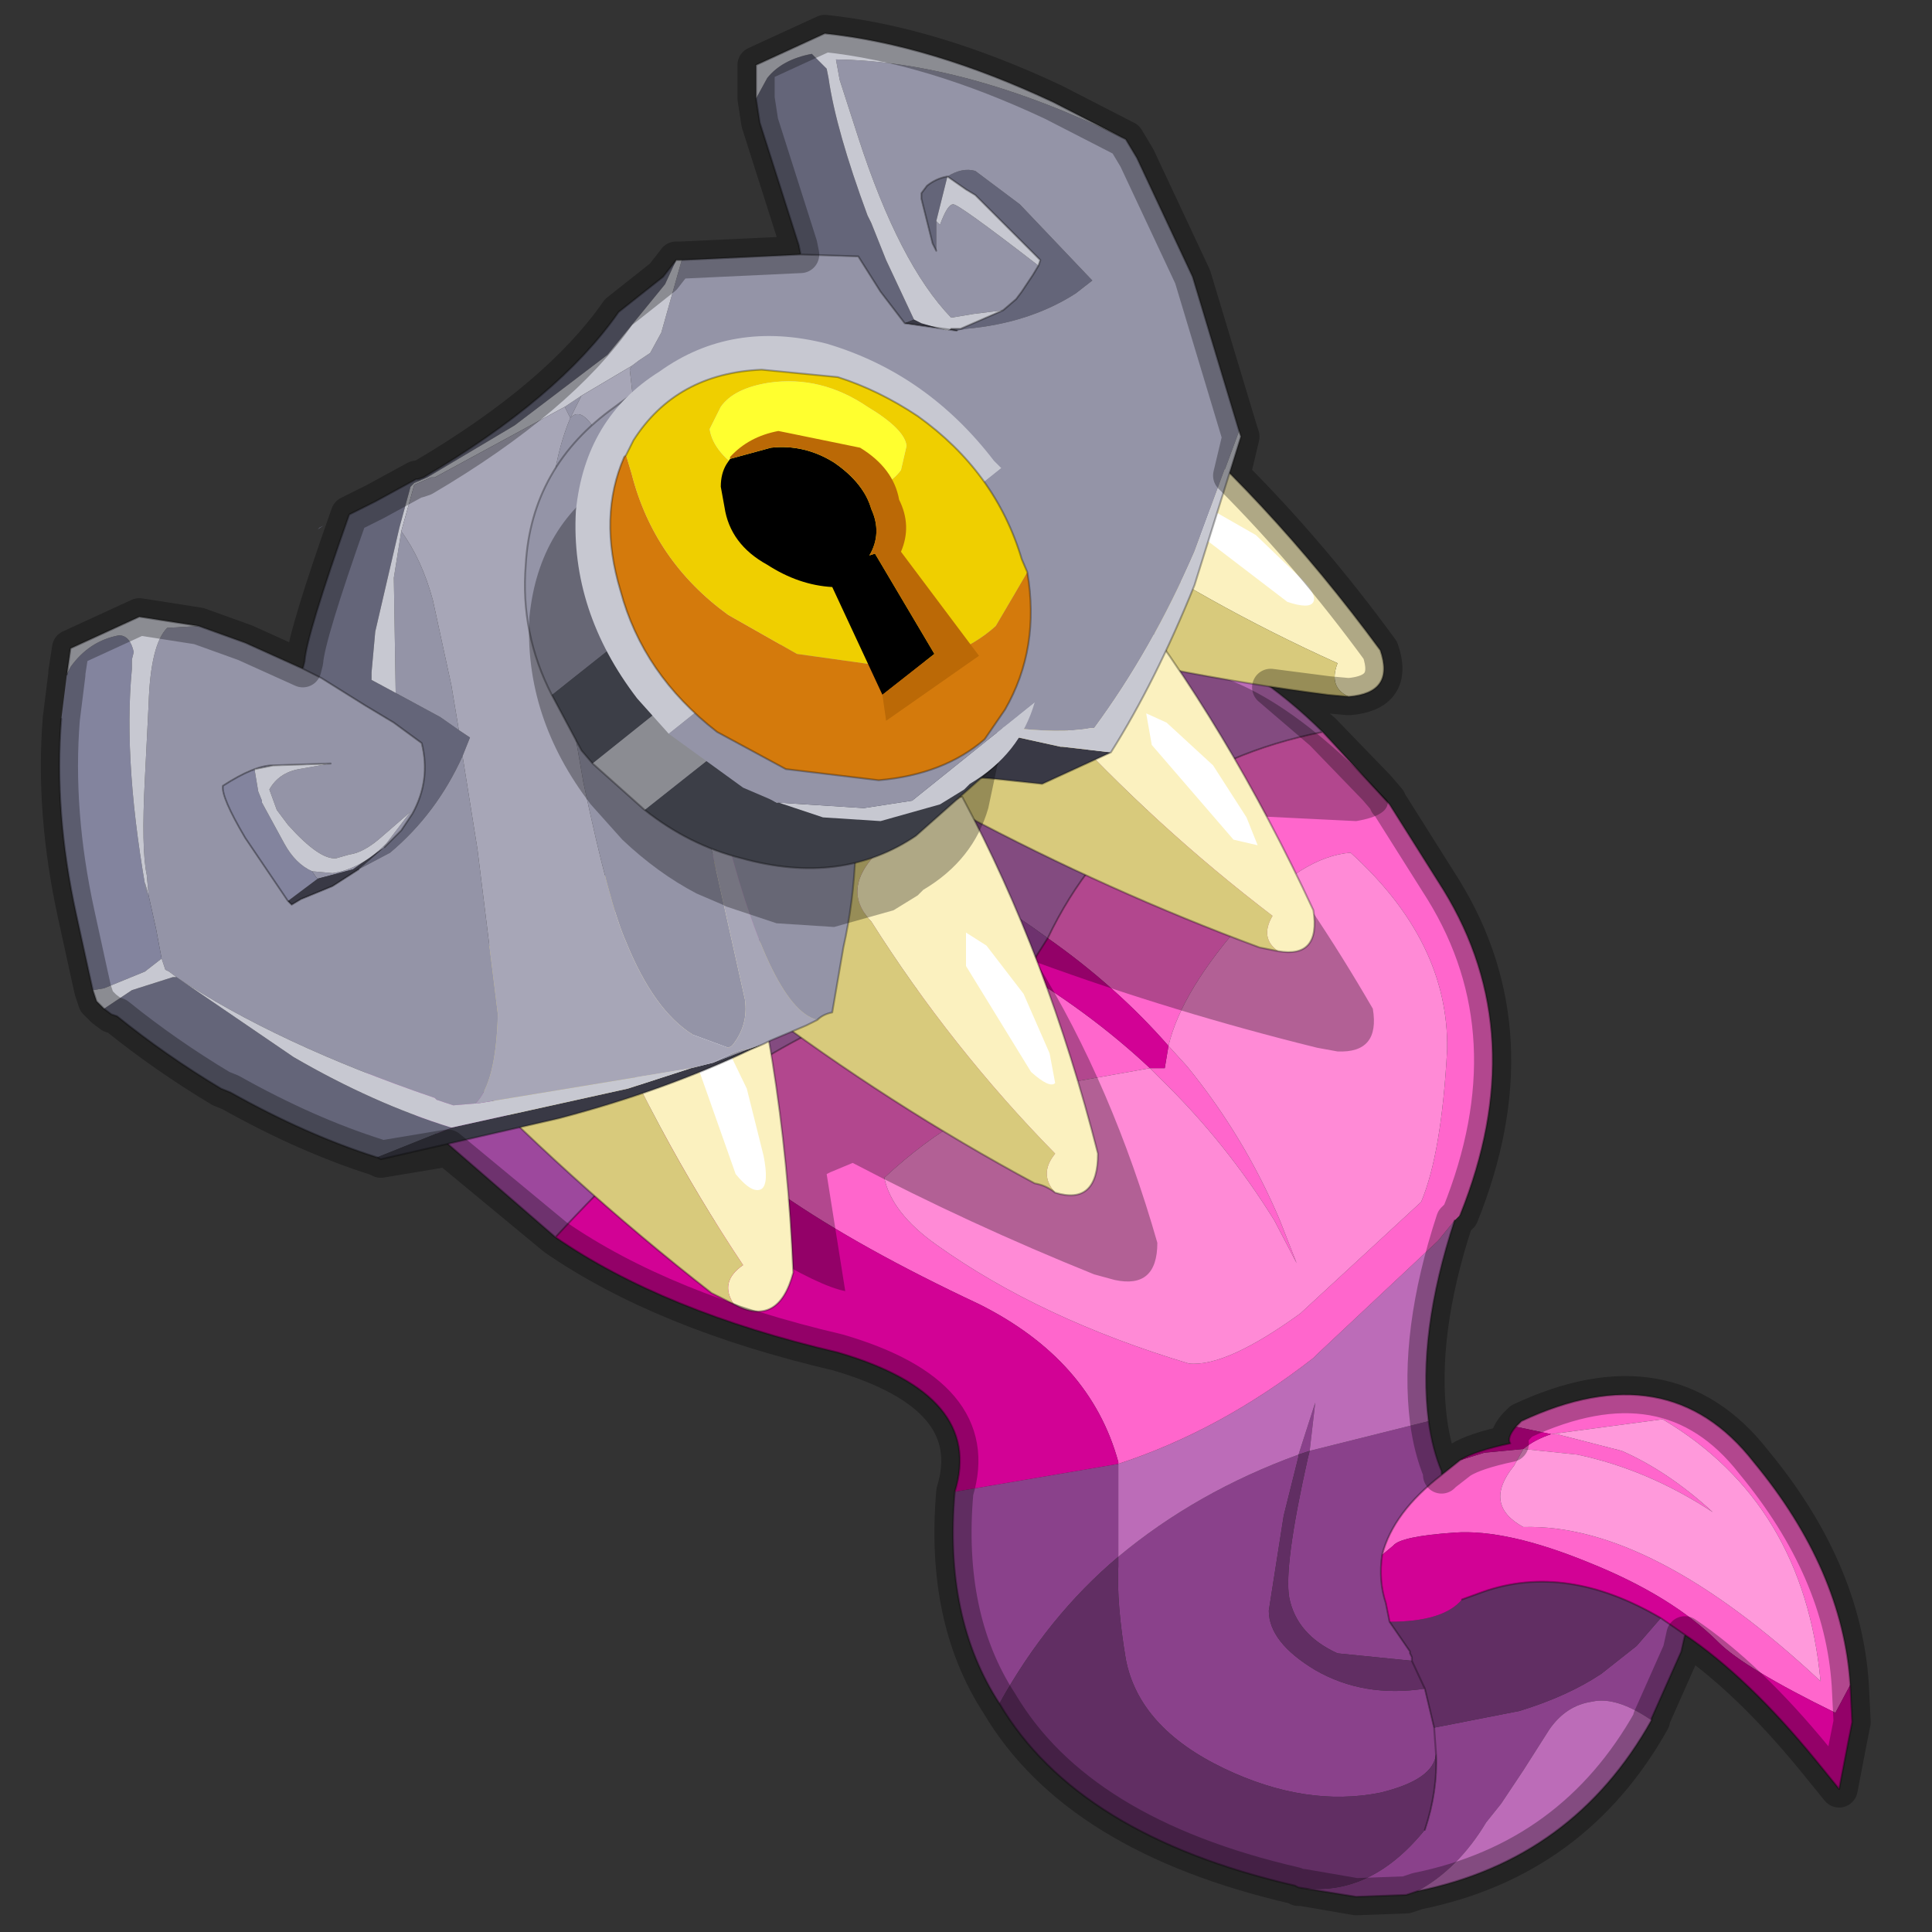 <?xml version="1.0" encoding="UTF-8" standalone="no"?>
<svg xmlns:xlink="http://www.w3.org/1999/xlink" height="520.0px" width="520.0px" xmlns="http://www.w3.org/2000/svg">
  <rect width="100%" height="100%" fill="#333333" stroke="none"/>
  <g transform="matrix(10.0, 0.0, 0.0, 10.0, 0.0, 0.0)">
    <use height="52.0" transform="matrix(1.0, 0.0, 0.0, 1.0, 0.0, 0.0)" width="52.0" xlink:href="#sprite0"/>
  </g>
  <defs>
    <g id="sprite0" transform="matrix(1.0, 0.0, 0.0, 1.0, 0.0, 0.0)">
      <use height="52.0" transform="matrix(1.0, 0.0, 0.0, 1.0, 0.0, 0.0)" width="52.0" xlink:href="#sprite1"/>
      <use height="51.15" transform="matrix(1.0, 0.0, 0.0, 1.0, 1.1, 0.4)" width="49.25" xlink:href="#shape1"/>
    </g>
    <g id="sprite1" transform="matrix(1.0, 0.0, 0.0, 1.0, 0.0, 0.0)">
      <use height="52.0" transform="matrix(1.0, 0.0, 0.0, 1.0, 0.0, 0.0)" width="52.0" xlink:href="#shape0"/>
    </g>
    <g id="shape0" transform="matrix(1.0, 0.0, 0.0, 1.0, 0.0, 0.0)">
      <path d="M52.0 0.0 L52.0 52.0 0.0 52.0 0.0 0.0 52.0 0.0" fill="#ffba2e" fill-opacity="0.0" fill-rule="evenodd" stroke="none"/>
    </g>
    <g id="shape1" transform="matrix(1.0, 0.0, 0.0, 1.0, -1.1, -0.4)">
      <path d="M38.45 38.25 Q38.55 39.0 38.8 39.6 L38.8 39.7 Q37.5 40.7 37.2 41.85 37.1 42.55 37.3 43.15 L37.4 43.65 37.95 44.45 37.95 44.5 38.0 44.6 38.0 44.7 36.0 44.5 Q34.9 44.0 34.7 43.0 34.55 42.15 35.2 39.25 L35.25 39.05 34.95 39.15 34.95 39.2 34.55 40.8 34.15 43.35 Q34.15 44.2 35.4 44.95 36.7 45.7 38.35 45.45 L38.6 46.5 40.9 46.05 Q42.2 45.65 43.1 45.05 L44.05 44.3 44.7 43.55 45.35 44.0 45.25 44.45 44.45 46.25 44.45 46.3 Q43.5 45.65 42.85 45.8 42.15 45.9 41.7 46.55 L41.0 47.65 40.4 48.55 40.0 49.05 Q39.25 50.3 38.15 50.9 L37.85 51.0 36.5 51.05 34.95 50.8 Q36.85 51.1 38.35 49.25 38.7 48.2 38.65 47.2 38.6 47.9 37.15 48.25 35.15 48.65 32.95 47.6 30.65 46.5 30.3 44.65 30.05 43.15 30.1 42.15 L30.1 41.9 Q28.2 43.5 26.9 45.85 25.4 43.55 25.7 40.15 L30.1 39.4 30.1 41.9 Q32.2 40.15 34.95 39.15 L35.4 37.75 35.25 39.05 38.45 38.25 M38.65 47.2 L38.6 46.5 38.65 47.2" fill="#8a418b" fill-rule="evenodd" stroke="none"/>
      <path d="M39.15 32.85 Q38.15 35.9 38.45 38.25 L35.25 39.05 35.4 37.75 34.95 39.15 Q32.2 40.15 30.1 41.9 L30.1 39.4 Q32.85 38.5 35.35 36.55 L35.45 36.45 38.7 33.4 39.15 32.85 M44.45 46.3 Q42.35 50.05 38.15 50.9 39.25 50.3 40.0 49.05 L40.4 48.55 41.0 47.65 41.7 46.55 Q42.15 45.9 42.85 45.8 43.5 45.65 44.45 46.3 M14.7 24.75 Q16.85 23.7 19.7 22.85 24.0 24.0 27.15 25.95 22.45 26.95 19.0 29.55 L17.05 28.65 Q14.95 27.5 14.65 26.0 14.55 25.15 14.7 24.75 M20.55 21.4 Q22.1 17.8 27.55 16.8 31.9 16.05 35.6 19.7 30.35 20.75 28.2 25.25 25.0 22.9 20.55 21.4" fill="#bc6cb8" fill-rule="evenodd" stroke="none"/>
      <path d="M36.35 22.95 Q35.05 23.05 33.55 24.7 31.8 26.65 31.45 28.15 L31.95 28.7 Q33.5 30.6 34.45 32.85 L34.9 34.0 34.3 32.85 Q33.0 30.75 31.25 29.05 L30.95 28.75 28.15 29.25 Q25.95 29.7 23.8 31.7 24.0 32.65 25.2 33.5 28.0 35.5 32.0 36.7 33.0 36.8 35.0 35.35 L38.25 32.35 Q38.8 31.05 38.95 28.25 39.0 25.35 36.35 22.95 M35.6 19.7 L37.4 21.65 38.85 23.95 Q41.25 27.85 39.3 32.7 L39.15 32.85 38.7 33.4 35.45 36.45 35.35 36.55 Q32.85 38.5 30.1 39.4 L30.1 39.35 Q29.35 36.6 26.35 35.1 23.15 33.6 21.05 32.15 18.85 30.7 19.0 29.55 22.45 26.95 27.15 25.95 29.3 27.2 30.95 28.75 L31.35 28.75 31.45 28.15 Q30.05 26.55 28.2 25.25 30.35 20.75 35.6 19.7 M38.8 39.7 L39.3 39.3 39.95 39.1 41.0 39.0 40.75 39.45 Q39.9 40.5 41.0 41.1 44.45 41.0 49.0 45.25 48.55 40.45 44.75 38.2 L41.75 38.6 41.9 38.6 43.65 39.05 Q44.9 39.6 46.1 40.7 44.35 39.55 42.45 39.15 L41.0 39.0 Q41.3 38.75 41.75 38.6 L40.8 38.4 40.95 38.25 Q44.9 36.4 47.2 39.35 49.6 42.25 49.8 45.35 L49.4 46.1 Q46.95 44.9 46.25 44.2 45.0 42.95 42.75 42.05 40.55 41.15 39.15 41.25 37.7 41.35 37.5 41.6 L37.2 41.85 Q37.5 40.7 38.8 39.7" fill="#ff66cc" fill-rule="evenodd" stroke="none"/>
      <path d="M41.75 38.6 L44.75 38.2 Q48.55 40.45 49.0 45.25 44.45 41.0 41.0 41.1 39.9 40.5 40.75 39.45 L41.0 39.0 42.45 39.15 Q44.35 39.55 46.1 40.7 44.9 39.6 43.65 39.05 L41.9 38.6 41.75 38.6" fill="#ff99db" fill-rule="evenodd" stroke="none"/>
      <path d="M34.95 50.8 L34.85 50.75 Q29.0 49.4 26.9 45.85 28.2 43.5 30.1 41.9 L30.1 42.15 Q30.05 43.15 30.3 44.65 30.65 46.5 32.95 47.6 35.15 48.65 37.15 48.25 38.6 47.9 38.65 47.2 38.7 48.2 38.35 49.25 36.85 51.1 34.95 50.8 M38.35 45.45 Q36.7 45.7 35.4 44.95 34.15 44.2 34.15 43.35 L34.55 40.8 34.95 39.2 34.95 39.15 35.25 39.05 35.2 39.25 Q34.55 42.15 34.7 43.0 34.9 44.0 36.0 44.5 L38.0 44.7 38.35 45.45 38.0 44.7 38.0 44.6 37.95 44.5 37.95 44.45 37.4 43.65 Q38.85 43.65 39.35 43.05 L39.9 42.85 Q42.15 42.05 44.7 43.55 L44.05 44.3 43.1 45.05 Q42.2 45.65 40.9 46.05 L38.6 46.5 38.35 45.45" fill="#612e63" fill-rule="evenodd" stroke="none"/>
      <path d="M14.95 33.3 L9.3 28.4 Q11.3 26.35 14.7 24.75 14.55 25.15 14.65 26.0 14.95 27.5 17.05 28.65 L19.0 29.55 Q17.25 30.8 14.95 33.3 M19.7 22.85 L20.15 22.7 20.55 21.4 Q25.0 22.9 28.2 25.25 L27.85 25.8 27.15 25.95 Q24.0 24.0 19.7 22.85" fill="#9d489d" fill-rule="evenodd" stroke="none"/>
      <path d="M39.3 39.3 Q39.7 39.05 40.65 38.85 40.55 38.7 40.8 38.4 L41.75 38.6 Q41.3 38.75 41.0 39.0 L39.95 39.1 39.3 39.3 M49.8 45.35 L49.85 46.35 49.75 46.85 49.5 48.15 48.85 47.35 Q47.05 45.15 45.35 44.0 L44.7 43.55 Q42.15 42.05 39.9 42.85 L39.35 43.05 Q38.85 43.65 37.4 43.65 L37.3 43.15 Q37.1 42.55 37.2 41.85 L37.5 41.6 Q37.7 41.35 39.15 41.25 40.55 41.15 42.75 42.05 45.0 42.95 46.25 44.2 46.95 44.9 49.4 46.1 L49.8 45.35 M25.7 40.15 Q26.5 37.55 22.55 36.4 17.85 35.3 14.95 33.3 17.25 30.8 19.0 29.55 18.85 30.7 21.05 32.15 23.15 33.6 26.35 35.1 29.35 36.6 30.1 39.35 L30.1 39.4 25.7 40.15 M28.2 25.25 Q30.05 26.55 31.45 28.15 L31.35 28.75 30.95 28.75 Q29.3 27.2 27.15 25.95 L27.85 25.8 28.2 25.25" fill="#d20295" fill-rule="evenodd" stroke="none"/>
      <path d="M36.35 22.95 Q39.0 25.35 38.95 28.25 38.8 31.05 38.25 32.35 L35.0 35.35 Q33.0 36.8 32.0 36.7 28.0 35.5 25.2 33.5 24.0 32.65 23.8 31.7 25.95 29.7 28.15 29.25 L30.95 28.75 31.25 29.05 Q33.0 30.75 34.3 32.85 L34.9 34.0 34.45 32.85 Q33.5 30.6 31.95 28.7 L31.45 28.15 Q31.8 26.65 33.55 24.7 35.05 23.05 36.35 22.95" fill="#ff8ad6" fill-rule="evenodd" stroke="none"/>
      <path d="M35.6 19.7 L37.4 21.65 38.85 23.95 Q41.25 27.85 39.3 32.7 M39.15 32.85 Q38.15 35.9 38.45 38.25 38.55 39.0 38.8 39.6 L38.8 39.7 39.3 39.3 Q39.7 39.05 40.65 38.85 40.55 38.7 40.8 38.4 L40.95 38.25 Q44.9 36.4 47.2 39.35 49.6 42.25 49.8 45.35 L49.85 46.35 49.75 46.85 49.5 48.15 48.85 47.35 Q47.05 45.15 45.35 44.0 L45.25 44.45 44.45 46.25 44.45 46.3 Q42.35 50.05 38.15 50.9 L37.85 51.0 36.5 51.05 34.95 50.8 34.85 50.75 Q29.0 49.4 26.9 45.85 25.4 43.55 25.7 40.15 26.5 37.55 22.55 36.4 17.85 35.3 14.95 33.3 L9.3 28.4 Q11.3 26.35 14.7 24.75 16.85 23.7 19.7 22.85 L20.15 22.7 20.55 21.4 Q22.1 17.8 27.55 16.8 31.9 16.05 35.6 19.7 30.35 20.75 28.2 25.25 L27.85 25.8 27.15 25.95 Q22.45 26.95 19.0 29.55 17.25 30.8 14.95 33.3 M38.35 45.45 L38.0 44.7 38.0 44.6 37.95 44.5 37.95 44.45 37.4 43.65 37.3 43.15 Q37.1 42.55 37.2 41.85 37.5 40.7 38.8 39.7 M38.6 46.5 L38.65 47.2 Q38.7 48.2 38.35 49.25 M39.35 43.05 L39.9 42.85 Q42.15 42.05 44.7 43.55 L45.35 44.0 M38.35 45.45 L38.6 46.5" fill="none" stroke="#000000" stroke-linecap="round" stroke-linejoin="round" stroke-opacity="0.302" stroke-width="0.05"/>
      <path d="M31.2 18.0 Q33.8 17.75 37.35 21.55 37.4 21.95 36.5 22.1 L33.45 21.95 Q35.3 24.3 36.95 27.15 37.15 28.35 36.0 28.3 L35.45 28.2 Q31.6 27.25 27.9 25.9 29.95 29.25 31.15 33.45 31.15 34.7 30.0 34.45 L29.45 34.3 Q26.1 32.95 22.95 31.3 L22.35 31.55 22.25 31.6 22.75 34.75 Q21.4 34.5 16.3 30.85 L17.7 29.6 22.55 25.2 28.8 19.75 31.2 18.0 M24.6 24.55 L24.55 24.55 24.55 24.65 24.6 24.55" fill="#000000" fill-opacity="0.302" fill-rule="evenodd" stroke="none"/>
      <path d="M19.75 35.1 Q20.95 35.75 21.35 34.25 21.1 28.35 19.6 23.3 14.7 24.65 15.9 26.4 17.6 30.45 20.0 34.05 19.35 34.5 19.75 35.1" fill="#fbf1bf" fill-rule="evenodd" stroke="none"/>
      <path d="M19.75 35.1 Q19.35 34.5 20.0 34.05 17.6 30.45 15.9 26.4 14.7 24.65 19.6 23.3 18.25 22.7 15.5 23.85 12.25 25.3 11.85 28.2 15.3 31.8 19.15 34.8 L19.75 35.1" fill="#d8ca7c" fill-rule="evenodd" stroke="none"/>
      <path d="M19.6 23.3 Q21.1 28.35 21.35 34.25 20.95 35.75 19.75 35.1 M19.6 23.3 Q18.25 22.7 15.5 23.85 12.25 25.3 11.85 28.2 15.3 31.8 19.15 34.8 L19.75 35.1" fill="none" stroke="#000000" stroke-linecap="round" stroke-linejoin="round" stroke-opacity="0.302" stroke-width="0.05"/>
      <path d="M19.8 31.6 Q20.25 32.15 20.5 32.0 20.7 31.85 20.55 31.1 L20.1 29.3 19.35 27.75 18.75 27.25 18.6 28.2 19.8 31.6" fill="#ffffff" fill-rule="evenodd" stroke="none"/>
      <path d="M30.5 10.35 Q27.55 13.3 29.3 14.1 32.45 16.25 36.0 17.85 35.75 18.5 36.3 18.75 37.55 18.65 37.15 17.5 34.1 13.35 30.5 10.35" fill="#fbf1bf" fill-rule="evenodd" stroke="none"/>
      <path d="M30.5 10.35 Q29.15 10.45 27.75 12.4 26.0 14.75 27.1 17.0 31.45 18.15 35.75 18.7 L36.3 18.75 Q35.75 18.5 36.0 17.85 32.45 16.25 29.3 14.1 27.55 13.3 30.5 10.35" fill="#d8ca7c" fill-rule="evenodd" stroke="none"/>
      <path d="M36.3 18.75 L35.75 18.7 Q31.45 18.15 27.1 17.0 26.0 14.75 27.75 12.4 29.15 10.45 30.5 10.35 M36.3 18.75 Q37.55 18.65 37.15 17.5 34.1 13.35 30.5 10.35" fill="none" stroke="#000000" stroke-linecap="round" stroke-linejoin="round" stroke-opacity="0.302" stroke-width="0.05"/>
      <path d="M34.65 16.2 Q35.25 16.4 35.35 16.2 35.45 16.0 35.0 15.55 L33.8 14.4 32.4 13.6 31.8 13.5 32.1 14.25 34.65 16.2" fill="#ffffff" fill-rule="evenodd" stroke="none"/>
      <path d="M34.4 25.6 Q35.55 25.8 35.35 24.5 33.05 19.55 30.05 15.7 26.85 18.1 28.4 19.3 31.1 22.25 34.25 24.65 33.9 25.25 34.4 25.6" fill="#fbf1bf" fill-rule="evenodd" stroke="none"/>
      <path d="M34.4 25.6 Q33.9 25.25 34.25 24.65 31.1 22.25 28.4 19.3 26.85 18.1 30.05 15.7 28.75 15.5 27.1 17.2 25.2 19.3 25.9 21.9 29.85 24.0 33.9 25.5 L34.4 25.6" fill="#d8ca7c" fill-rule="evenodd" stroke="none"/>
      <path d="M30.05 15.7 Q33.05 19.55 35.35 24.5 35.55 25.8 34.4 25.6 M30.05 15.7 Q28.75 15.5 27.1 17.2 25.2 19.3 25.9 21.9 29.85 24.0 33.9 25.5 L34.4 25.6" fill="none" stroke="#000000" stroke-linecap="round" stroke-linejoin="round" stroke-opacity="0.302" stroke-width="0.05"/>
      <path d="M33.2 22.6 L33.85 22.75 33.55 22.0 32.65 20.6 31.4 19.45 30.85 19.2 31.0 20.05 33.2 22.6" fill="#ffffff" fill-rule="evenodd" stroke="none"/>
      <path d="M25.9 21.45 Q22.05 23.35 23.45 24.8 25.6 28.2 28.4 31.05 27.95 31.6 28.4 32.1 29.55 32.45 29.55 31.05 28.2 25.75 25.9 21.45" fill="#fbf1bf" fill-rule="evenodd" stroke="none"/>
      <path d="M25.9 21.45 Q24.6 21.1 22.55 22.55 20.05 24.35 20.3 27.0 23.95 29.75 27.85 31.85 28.15 31.9 28.4 32.1 27.95 31.6 28.4 31.05 25.6 28.2 23.45 24.8 22.05 23.35 25.9 21.45" fill="#d8ca7c" fill-rule="evenodd" stroke="none"/>
      <path d="M28.4 32.1 Q28.15 31.9 27.85 31.85 23.95 29.75 20.3 27.0 20.05 24.35 22.55 22.55 24.6 21.1 25.9 21.45 M28.4 32.1 Q29.55 32.45 29.55 31.05 28.2 25.75 25.9 21.45" fill="none" stroke="#000000" stroke-linecap="round" stroke-linejoin="round" stroke-opacity="0.302" stroke-width="0.05"/>
      <path d="M27.75 28.85 Q28.25 29.3 28.4 29.15 L28.25 28.35 27.55 26.75 26.55 25.45 26.0 25.1 26.0 26.0 27.75 28.85" fill="#ffffff" fill-rule="evenodd" stroke="none"/>
      <path d="M27.95 7.15 L28.0 7.0 26.25 5.25 26.0 5.1 25.5 4.75 25.2 5.95 25.2 6.25 25.2 6.75 25.1 6.55 24.8 5.35 24.8 5.2 24.95 5.0 Q25.2 4.8 25.5 4.75 25.9 4.5 26.25 4.6 L27.45 5.5 29.4 7.55 28.95 7.9 Q27.7 8.7 26.0 8.85 L25.75 8.9 25.8 8.9 25.6 8.85 25.85 8.85 27.0 8.35 27.35 8.05 27.5 7.85 27.6 7.7 27.8 7.4 27.95 7.15 M20.35 2.65 L20.65 2.1 Q21.05 1.6 21.85 1.45 L22.25 1.85 22.3 2.1 Q22.5 3.5 23.35 5.8 L23.45 6.0 23.85 7.0 24.6 8.6 24.35 8.7 23.7 7.85 23.1 6.9 21.55 6.85 21.5 6.6 20.45 3.3 20.35 2.65 M10.15 31.15 Q8.25 30.55 6.2 29.4 L5.95 29.3 Q4.45 28.4 3.15 27.35 L3.0 27.3 2.8 27.15 3.55 26.65 4.65 26.3 4.75 26.3 7.9 28.45 Q10.05 29.7 12.15 30.35 L10.15 31.15 M8.15 18.0 L8.2 17.8 Q8.25 17.1 9.4 13.85 L10.1 13.5 10.65 13.2 11.2 12.9 11.3 12.9 11.25 12.9 11.4 12.85 Q15.05 10.7 16.65 8.4 L17.85 7.45 18.2 7.0 17.9 7.65 16.35 9.55 13.85 11.45 11.5 12.85 11.15 13.0 11.05 13.1 10.75 14.2 10.1 17.0 10.0 18.1 10.0 18.3 10.65 18.65 11.85 19.3 12.35 19.65 12.65 19.85 12.45 20.35 Q11.75 21.9 10.5 22.95 L9.65 23.4 10.35 22.8 10.8 22.35 11.1 21.9 Q11.6 21.0 11.35 20.0 L10.6 19.45 9.85 19.0 8.65 18.25 8.15 18.0 M8.7 14.15 L8.55 14.25 8.6 14.2 8.7 14.15" fill="#646579" fill-rule="evenodd" stroke="none"/>
      <path d="M25.2 5.95 L25.3 6.05 Q25.5 5.5 25.65 5.5 25.75 5.45 27.95 7.15 L27.8 7.4 27.6 7.7 27.5 7.85 27.35 8.05 27.0 8.35 26.2 8.45 25.6 8.55 Q24.2 7.1 23.1 3.7 L22.6 2.15 22.5 1.6 Q26.0 1.65 30.2 3.7 L30.3 3.75 30.6 4.25 32.1 7.45 33.35 11.6 32.15 14.85 Q31.0 17.5 29.45 19.6 L29.35 19.6 Q27.75 19.9 23.55 18.9 L22.7 18.55 22.7 18.7 22.9 20.15 22.9 20.25 Q23.25 23.05 22.7 25.5 L22.4 27.25 Q22.15 27.3 22.0 27.45 20.7 27.15 19.4 21.9 17.65 14.85 17.25 12.6 L16.95 9.95 17.0 9.85 17.2 9.7 17.5 9.5 17.8 8.95 18.25 7.35 18.35 7.0 21.55 6.85 23.1 6.9 23.7 7.85 24.35 8.7 25.75 8.9 26.0 8.85 Q27.7 8.7 28.95 7.9 L29.4 7.55 27.45 5.5 26.25 4.6 Q25.9 4.5 25.5 4.75 25.2 4.8 24.95 5.0 L24.8 5.2 24.8 5.35 25.1 6.55 25.2 6.75 25.2 6.25 25.2 5.95 M5.35 16.85 L6.6 17.3 8.15 18.0 8.65 18.25 9.85 19.0 10.6 19.45 11.35 20.0 Q11.6 21.0 11.1 21.9 L10.8 22.35 10.35 22.8 9.5 23.4 8.55 23.65 8.5 23.6 8.4 23.45 8.95 23.5 Q9.7 23.4 10.4 22.7 L11.05 21.85 10.3 22.5 Q9.8 22.95 9.4 23.0 L9.05 23.1 Q8.6 23.15 7.75 22.2 L7.45 21.8 7.25 21.25 Q7.5 20.8 8.05 20.7 L8.9 20.55 7.35 20.6 Q6.85 20.6 6.0 21.15 5.95 21.45 6.6 22.55 L7.75 24.25 7.85 24.35 8.1 24.2 8.95 23.85 9.65 23.4 10.5 22.95 Q11.75 21.9 12.45 20.35 L12.85 22.85 13.4 27.3 Q13.35 29.15 12.8 29.7 L12.2 29.75 11.75 29.6 11.7 29.55 Q7.45 28.1 4.75 26.3 L4.55 26.15 4.45 26.1 4.35 25.8 4.2 25.0 4.0 24.1 3.95 23.55 Q3.8 22.85 3.9 20.95 L4.0 18.95 Q4.05 17.35 4.5 16.9 L5.35 16.85 M11.15 13.0 L11.15 13.05 11.15 13.0 M15.2 10.95 L15.65 10.65 15.45 11.05 15.35 11.25 Q16.2 10.3 18.1 18.15 L20.05 26.9 Q20.15 27.6 19.7 28.15 L19.6 28.2 18.65 27.85 Q17.6 27.2 16.85 25.35 16.4 24.35 15.7 21.05 L15.0 17.0 Q14.45 13.4 15.35 11.25 L15.2 10.95 M25.8 9.05 L25.7 9.05 25.8 9.05 M10.65 18.65 L10.6 15.55 10.8 14.3 Q11.35 15.05 11.65 16.15 L12.15 18.45 12.35 19.65 11.85 19.3 10.65 18.65 M20.1 28.25 L19.2 28.6 Q19.65 28.35 20.0 28.25 L20.1 28.25" fill="#9494a7" fill-rule="evenodd" stroke="none"/>
      <path d="M25.6 8.85 L25.8 8.9 25.75 8.9 24.35 8.7 24.6 8.6 24.8 8.7 25.5 8.9 25.6 8.85 M23.55 18.9 L24.0 19.1 28.55 20.1 28.6 20.1 29.9 20.25 28.05 21.1 26.65 20.95 Q24.8 20.85 22.9 20.15 L22.7 18.7 22.7 18.55 23.55 18.9 M20.55 28.1 L20.2 28.25 Q17.9 29.35 15.05 30.1 L10.25 31.2 10.15 31.15 12.15 30.35 16.9 29.3 18.6 28.75 19.2 28.6 20.1 28.25 20.55 28.1 M9.65 23.4 L8.95 23.85 8.1 24.2 7.85 24.35 7.75 24.25 8.55 23.65 9.5 23.4 10.35 22.8 9.65 23.4 M25.8 9.05 L25.7 9.05 25.8 9.05" fill="#393945" fill-rule="evenodd" stroke="none"/>
      <path d="M2.5 26.65 L2.4 26.2 2.05 24.6 Q1.45 21.85 1.65 19.35 L1.8 18.15 1.9 17.95 Q2.4 17.25 3.2 17.1 3.5 17.1 3.6 17.55 L3.55 17.75 3.55 18.0 Q3.3 20.6 4.0 24.35 L3.9 23.75 4.0 24.1 4.2 25.0 4.35 25.8 3.9 26.15 2.8 26.6 2.5 26.65 M7.75 24.25 L6.6 22.55 Q5.95 21.45 6.0 21.15 6.85 20.6 7.35 20.6 L6.85 20.7 6.95 21.3 7.05 21.55 7.05 21.6 7.65 22.7 Q7.95 23.25 8.4 23.45 L8.5 23.6 8.55 23.65 7.75 24.25" fill="#83849e" fill-rule="evenodd" stroke="none"/>
      <path d="M25.5 4.75 L26.0 5.1 26.25 5.25 28.0 7.0 27.95 7.15 Q25.75 5.45 25.65 5.5 25.5 5.5 25.3 6.05 L25.2 5.95 25.5 4.75 M27.0 8.35 L25.85 8.85 25.6 8.85 25.5 8.9 24.8 8.7 24.6 8.6 23.85 7.0 23.45 6.0 23.35 5.8 Q22.5 3.5 22.3 2.1 L22.25 1.85 21.85 1.45 Q21.05 1.6 20.65 2.1 L20.35 2.65 20.35 1.75 22.2 0.9 Q25.05 1.2 28.35 2.75 L30.2 3.7 Q26.0 1.65 22.5 1.6 L22.6 2.15 23.1 3.7 Q24.2 7.1 25.6 8.55 L26.2 8.45 27.0 8.35 M33.35 11.6 L33.4 11.75 32.15 15.75 Q31.1 18.35 29.9 20.25 L28.6 20.1 28.55 20.1 24.0 19.1 23.55 18.9 Q27.75 19.9 29.35 19.6 L29.45 19.6 Q31.0 17.5 32.15 14.85 L33.35 11.6 M2.8 27.15 L2.6 26.95 2.5 26.65 2.8 26.6 3.9 26.15 4.35 25.8 4.45 26.1 4.55 26.15 4.75 26.3 Q7.45 28.1 11.7 29.55 L11.75 29.6 12.2 29.75 12.8 29.7 12.85 29.7 18.6 28.75 16.9 29.3 12.15 30.35 Q10.05 29.7 7.9 28.45 L4.75 26.3 4.65 26.3 3.55 26.65 2.8 27.15 M1.8 18.15 L1.9 17.45 3.75 16.6 5.35 16.85 4.5 16.9 Q4.05 17.35 4.0 18.95 L3.9 20.95 Q3.8 22.85 3.95 23.55 L4.0 24.1 3.9 23.75 4.0 24.35 Q3.3 20.6 3.55 18.0 L3.55 17.75 3.6 17.55 Q3.5 17.1 3.2 17.1 2.4 17.25 1.9 17.95 L1.8 18.15 M18.2 7.0 L18.35 7.0 18.25 7.35 17.8 8.95 17.5 9.5 17.2 9.7 17.0 9.85 15.65 10.65 15.2 10.95 11.7 12.85 11.6 12.85 11.15 13.05 11.15 13.0 11.15 13.05 10.8 14.3 10.6 15.55 10.65 18.65 10.0 18.3 10.0 18.1 10.1 17.0 10.75 14.2 11.05 13.1 11.15 13.0 11.5 12.85 13.85 11.45 16.35 9.55 17.9 7.65 18.2 7.0 M7.35 20.6 L8.9 20.55 8.05 20.7 Q7.5 20.8 7.25 21.25 L7.45 21.8 7.75 22.2 Q8.6 23.15 9.05 23.1 L9.4 23.0 Q9.8 22.95 10.3 22.5 L11.05 21.85 10.4 22.7 Q9.7 23.4 8.95 23.5 L8.4 23.45 Q7.95 23.25 7.65 22.7 L7.05 21.6 7.05 21.55 6.95 21.3 6.85 20.7 7.35 20.6" fill="#c7c8d1" fill-rule="evenodd" stroke="none"/>
      <path d="M22.0 27.45 L21.7 27.6 20.75 28.0 20.55 28.1 20.1 28.25 20.0 28.25 Q19.65 28.35 19.2 28.6 L18.6 28.75 12.85 29.7 12.8 29.7 Q13.35 29.15 13.4 27.3 L12.85 22.85 12.45 20.35 12.65 19.85 12.35 19.65 12.15 18.45 11.65 16.15 Q11.35 15.05 10.8 14.3 L11.15 13.05 11.6 12.85 11.7 12.85 15.2 10.95 15.35 11.25 Q14.45 13.4 15.0 17.0 L15.7 21.05 Q16.4 24.35 16.85 25.35 17.6 27.2 18.65 27.85 L19.6 28.2 19.7 28.15 Q20.15 27.6 20.05 26.9 L18.1 18.15 Q16.2 10.3 15.35 11.25 L15.45 11.05 15.65 10.65 17.0 9.85 16.95 9.95 17.25 12.6 Q17.65 14.85 19.4 21.9 20.7 27.15 22.0 27.45" fill="#a7a6b7" fill-rule="evenodd" stroke="none"/>
      <path d="M27.95 7.15 L28.0 7.0 26.25 5.25 26.0 5.1 25.5 4.75 Q25.2 4.8 24.95 5.0 L24.8 5.2 24.8 5.35 25.1 6.55 25.2 6.75 M27.95 7.15 L27.8 7.4 27.6 7.7 27.5 7.85 27.35 8.05 27.0 8.35 25.85 8.85 25.6 8.85 M30.2 3.7 L28.35 2.75 Q25.05 1.2 22.2 0.9 L20.35 1.75 20.35 2.65 M33.35 11.6 L32.1 7.45 30.6 4.25 30.3 3.75 30.2 3.7 M29.9 20.25 Q31.1 18.35 32.15 15.75 L33.4 11.75 33.35 11.6 M29.9 20.25 L28.05 21.1 26.65 20.95 Q24.8 20.85 22.9 20.15 L22.9 20.25 Q23.25 23.05 22.7 25.5 L22.4 27.25 Q22.15 27.3 22.0 27.45 L21.7 27.6 20.75 28.0 20.55 28.1 20.2 28.25 Q17.9 29.35 15.05 30.1 L10.25 31.2 10.15 31.15 Q8.25 30.55 6.2 29.4 L5.95 29.3 Q4.45 28.4 3.15 27.35 L3.0 27.3 2.8 27.15 2.6 26.95 2.5 26.65 2.4 26.2 2.05 24.6 Q1.45 21.85 1.65 19.35 M1.8 18.15 L1.9 17.45 3.75 16.6 5.35 16.85 6.6 17.3 8.15 18.0 8.2 17.8 Q8.25 17.1 9.4 13.85 L10.1 13.5 10.65 13.2 11.2 12.9 11.3 12.9 11.25 12.9 11.4 12.85 Q15.05 10.7 16.65 8.4 L17.85 7.45 18.2 7.0 18.35 7.0 21.55 6.85 21.5 6.6 20.45 3.3 20.35 2.65 M9.65 23.4 L8.95 23.85 8.1 24.2 7.85 24.35 7.75 24.25 6.6 22.55 Q5.95 21.45 6.0 21.15 6.85 20.6 7.35 20.6 L8.9 20.55 M10.35 22.8 L10.8 22.35 11.1 21.9 Q11.6 21.0 11.35 20.0 L10.6 19.45 9.85 19.0 8.65 18.25 8.15 18.0 M7.35 20.6 L6.85 20.7 M24.35 8.7 L23.7 7.85 23.1 6.9 21.55 6.85 M24.35 8.7 L25.75 8.9" fill="none" stroke="#000000" stroke-linecap="round" stroke-linejoin="round" stroke-opacity="0.302" stroke-width="0.05"/>
      <path d="M23.55 11.8 L24.95 13.35 15.95 20.55 15.65 20.2 14.85 18.7 23.55 11.8 M26.0 14.95 Q26.95 16.7 26.8 18.55 26.75 20.0 26.85 20.55 L24.65 22.5 Q22.65 23.85 19.95 23.1 18.55 22.75 17.35 21.8 L26.0 14.95" fill="#565965" fill-rule="evenodd" stroke="none"/>
      <path d="M24.95 13.35 L25.2 13.7 26.0 14.95 17.35 21.8 15.95 20.55 24.95 13.35" fill="#c7c8d1" fill-rule="evenodd" stroke="none"/>
      <path d="M14.85 18.7 Q14.0 17.05 14.15 15.2 14.3 12.55 16.55 10.95 18.75 9.25 21.2 10.3 L23.55 11.8 14.85 18.7" fill="#9494a7" fill-rule="evenodd" stroke="none"/>
      <path d="M14.85 18.7 Q14.0 17.05 14.15 15.2 14.3 12.55 16.55 10.95 18.75 9.25 21.2 10.3 L23.55 11.8 24.95 13.35 25.2 13.7 26.0 14.95 Q26.95 16.7 26.8 18.55 26.75 20.0 26.85 20.55 L24.65 22.5 Q22.65 23.85 19.95 23.1 18.55 22.75 17.35 21.8 L15.95 20.55 15.65 20.2 14.85 18.7 Z" fill="none" stroke="#000000" stroke-linecap="round" stroke-linejoin="round" stroke-opacity="0.302" stroke-width="0.05"/>
      <path d="M25.7 15.45 Q27.2 17.7 26.95 20.1 L26.6 21.75 Q26.2 23.15 24.85 23.95 L24.7 24.1 24.05 24.5 22.45 24.95 20.9 24.85 19.55 24.4 19.45 24.35 18.75 24.05 Q17.7 23.5 16.75 22.6 L15.9 21.65 Q14.1 19.3 14.25 16.6 14.5 14.1 16.5 12.85 18.45 11.45 21.0 12.1 23.7 12.9 25.5 15.25 L25.7 15.45" fill="#000000" fill-opacity="0.302" fill-rule="evenodd" stroke="none"/>
      <path d="M18.0 19.75 L17.15 18.8 Q15.35 16.45 15.5 13.75 15.75 11.25 17.75 10.0 19.7 8.6 22.25 9.25 24.95 10.05 26.75 12.4 L26.95 12.6 18.0 19.75 M27.85 18.9 Q27.45 20.3 26.1 21.1 L25.95 21.25 25.3 21.65 23.7 22.1 22.15 22.0 20.8 21.55 20.9 21.6 23.25 21.75 24.55 21.55 27.85 18.9" fill="#c7c8d1" fill-rule="evenodd" stroke="none"/>
      <path d="M26.95 12.6 Q28.45 14.85 28.2 17.25 L27.85 18.9 24.55 21.55 23.25 21.75 20.9 21.6 20.8 21.55 20.7 21.5 20.0 21.2 18.0 19.75 26.95 12.6" fill="#9494a7" fill-rule="evenodd" stroke="none"/>
      <path d="M27.65 15.4 Q28.0 17.45 27.05 19.1 L26.5 19.9 Q25.4 20.85 23.65 21.0 L21.15 20.7 19.3 19.7 Q17.3 18.15 16.7 15.9 16.1 13.9 16.8 12.3 L16.85 12.25 17.0 12.75 Q17.6 15.1 19.6 16.55 L21.45 17.6 23.95 17.95 Q25.75 17.8 26.8 16.85 L27.3 16.0 27.65 15.4" fill="#d47a0c" fill-rule="evenodd" stroke="none"/>
      <path d="M16.85 12.25 L17.05 11.85 Q18.2 10.05 20.5 9.95 L22.55 10.15 Q23.65 10.5 24.7 11.2 26.8 12.7 27.5 15.05 L27.65 15.4 27.3 16.0 26.8 16.85 Q25.75 17.8 23.95 17.95 L21.45 17.6 19.6 16.55 Q17.6 15.1 17.0 12.75 L16.85 12.25 M20.7 10.3 Q19.75 10.45 19.4 10.95 L19.1 11.55 Q19.2 12.2 20.1 12.75 21.25 13.55 22.95 13.3 23.9 13.15 24.25 12.65 L24.4 12.0 Q24.35 11.55 23.35 10.95 22.1 10.1 20.7 10.3" fill="#efcf00" fill-rule="evenodd" stroke="none"/>
      <path d="M20.7 10.3 Q22.1 10.1 23.35 10.95 24.35 11.55 24.4 12.0 L24.25 12.65 Q23.9 13.15 22.95 13.3 21.25 13.55 20.1 12.75 19.2 12.2 19.1 11.55 L19.4 10.95 Q19.75 10.45 20.7 10.3" fill="#ffff2f" fill-rule="evenodd" stroke="none"/>
      <path d="M16.85 12.25 L17.05 11.85 Q18.2 10.05 20.5 9.95 L22.55 10.15 Q23.65 10.5 24.7 11.2 26.8 12.7 27.5 15.05 L27.65 15.4 Q28.0 17.45 27.05 19.1 L26.5 19.9 Q25.4 20.85 23.65 21.0 L21.15 20.7 19.3 19.7 Q17.3 18.15 16.7 15.9 16.1 13.9 16.8 12.3 L16.85 12.25 Z" fill="none" stroke="#000000" stroke-linecap="round" stroke-linejoin="round" stroke-opacity="0.302" stroke-width="0.05"/>
      <path d="M23.75 18.7 L22.4 15.8 Q21.5 15.75 20.65 15.2 19.65 14.65 19.5 13.65 L19.4 13.1 Q19.4 12.75 19.55 12.5 L19.65 12.35 20.75 12.05 Q21.65 11.95 22.45 12.45 23.25 13.0 23.45 13.7 23.75 14.35 23.4 14.95 L23.55 14.9 25.15 17.6 23.75 18.7" fill="#000000" fill-rule="evenodd" stroke="none"/>
      <path d="M19.65 12.35 L19.65 12.3 Q20.15 11.75 20.95 11.6 L21.2 11.65 23.15 12.05 Q24.05 12.6 24.2 13.45 24.55 14.15 24.25 14.85 L26.35 17.65 23.85 19.4 23.75 18.7 25.15 17.6 23.55 14.9 23.4 14.95 Q23.75 14.35 23.45 13.7 23.25 13.0 22.45 12.45 21.65 11.95 20.75 12.05 L19.65 12.35" fill="#bb6906" fill-rule="evenodd" stroke="none"/>
      <path d="M10.65 13.2 L10.1 13.5 9.4 13.85 Q8.25 17.1 8.2 17.8 L8.15 18.0 6.6 17.3 5.35 16.85 3.75 16.6 1.9 17.45 1.8 18.1 1.8 18.15 1.65 19.35 Q1.45 21.85 2.05 24.6 L2.4 26.2 2.5 26.65 2.6 26.95 2.8 27.15 3.0 27.3 3.15 27.35 Q4.45 28.4 5.95 29.3 L6.2 29.4 Q8.25 30.55 10.15 31.15 L10.25 31.2 12.05 30.9 14.95 33.3 Q17.85 35.3 22.55 36.4 26.5 37.55 25.7 40.15 25.4 43.55 26.9 45.85 29.0 49.4 34.85 50.75 L34.95 50.8 35.05 50.8 36.5 51.05 37.85 51.0 38.15 50.9 Q42.35 50.05 44.45 46.3 L44.45 46.25 45.25 44.45 45.35 44.0 Q47.05 45.15 48.85 47.35 L49.5 48.15 49.75 46.85 49.85 46.35 49.8 45.35 Q49.6 42.25 47.2 39.35 44.9 36.4 40.95 38.25 L40.8 38.4 Q40.55 38.7 40.65 38.85 39.7 39.05 39.3 39.3 L38.85 39.65 38.8 39.7 38.8 39.6 Q38.55 39.0 38.45 38.25 38.15 35.9 39.15 32.85 L39.3 32.7 Q41.25 27.85 38.85 23.95 L37.4 21.65 37.35 21.6 37.35 21.55 37.05 21.2 35.6 19.7 34.2 18.5 35.75 18.7 36.3 18.75 Q37.55 18.65 37.15 17.5 35.25 14.9 33.15 12.8 L33.4 11.75 33.35 11.6 32.1 7.45 30.6 4.25 30.3 3.75 30.2 3.7 28.35 2.75 Q25.05 1.2 22.2 0.9 L20.35 1.75 20.35 2.65 20.45 3.3 21.5 6.6 21.55 6.85 18.35 7.0 18.2 7.0 17.85 7.45 16.65 8.4 Q15.05 10.7 11.4 12.85 L11.25 12.9 11.2 12.9 10.65 13.2 Z" fill="none" stroke="#000000" stroke-linecap="round" stroke-linejoin="round" stroke-opacity="0.302" stroke-width="1.0"/>
    </g>
  </defs>
</svg>
